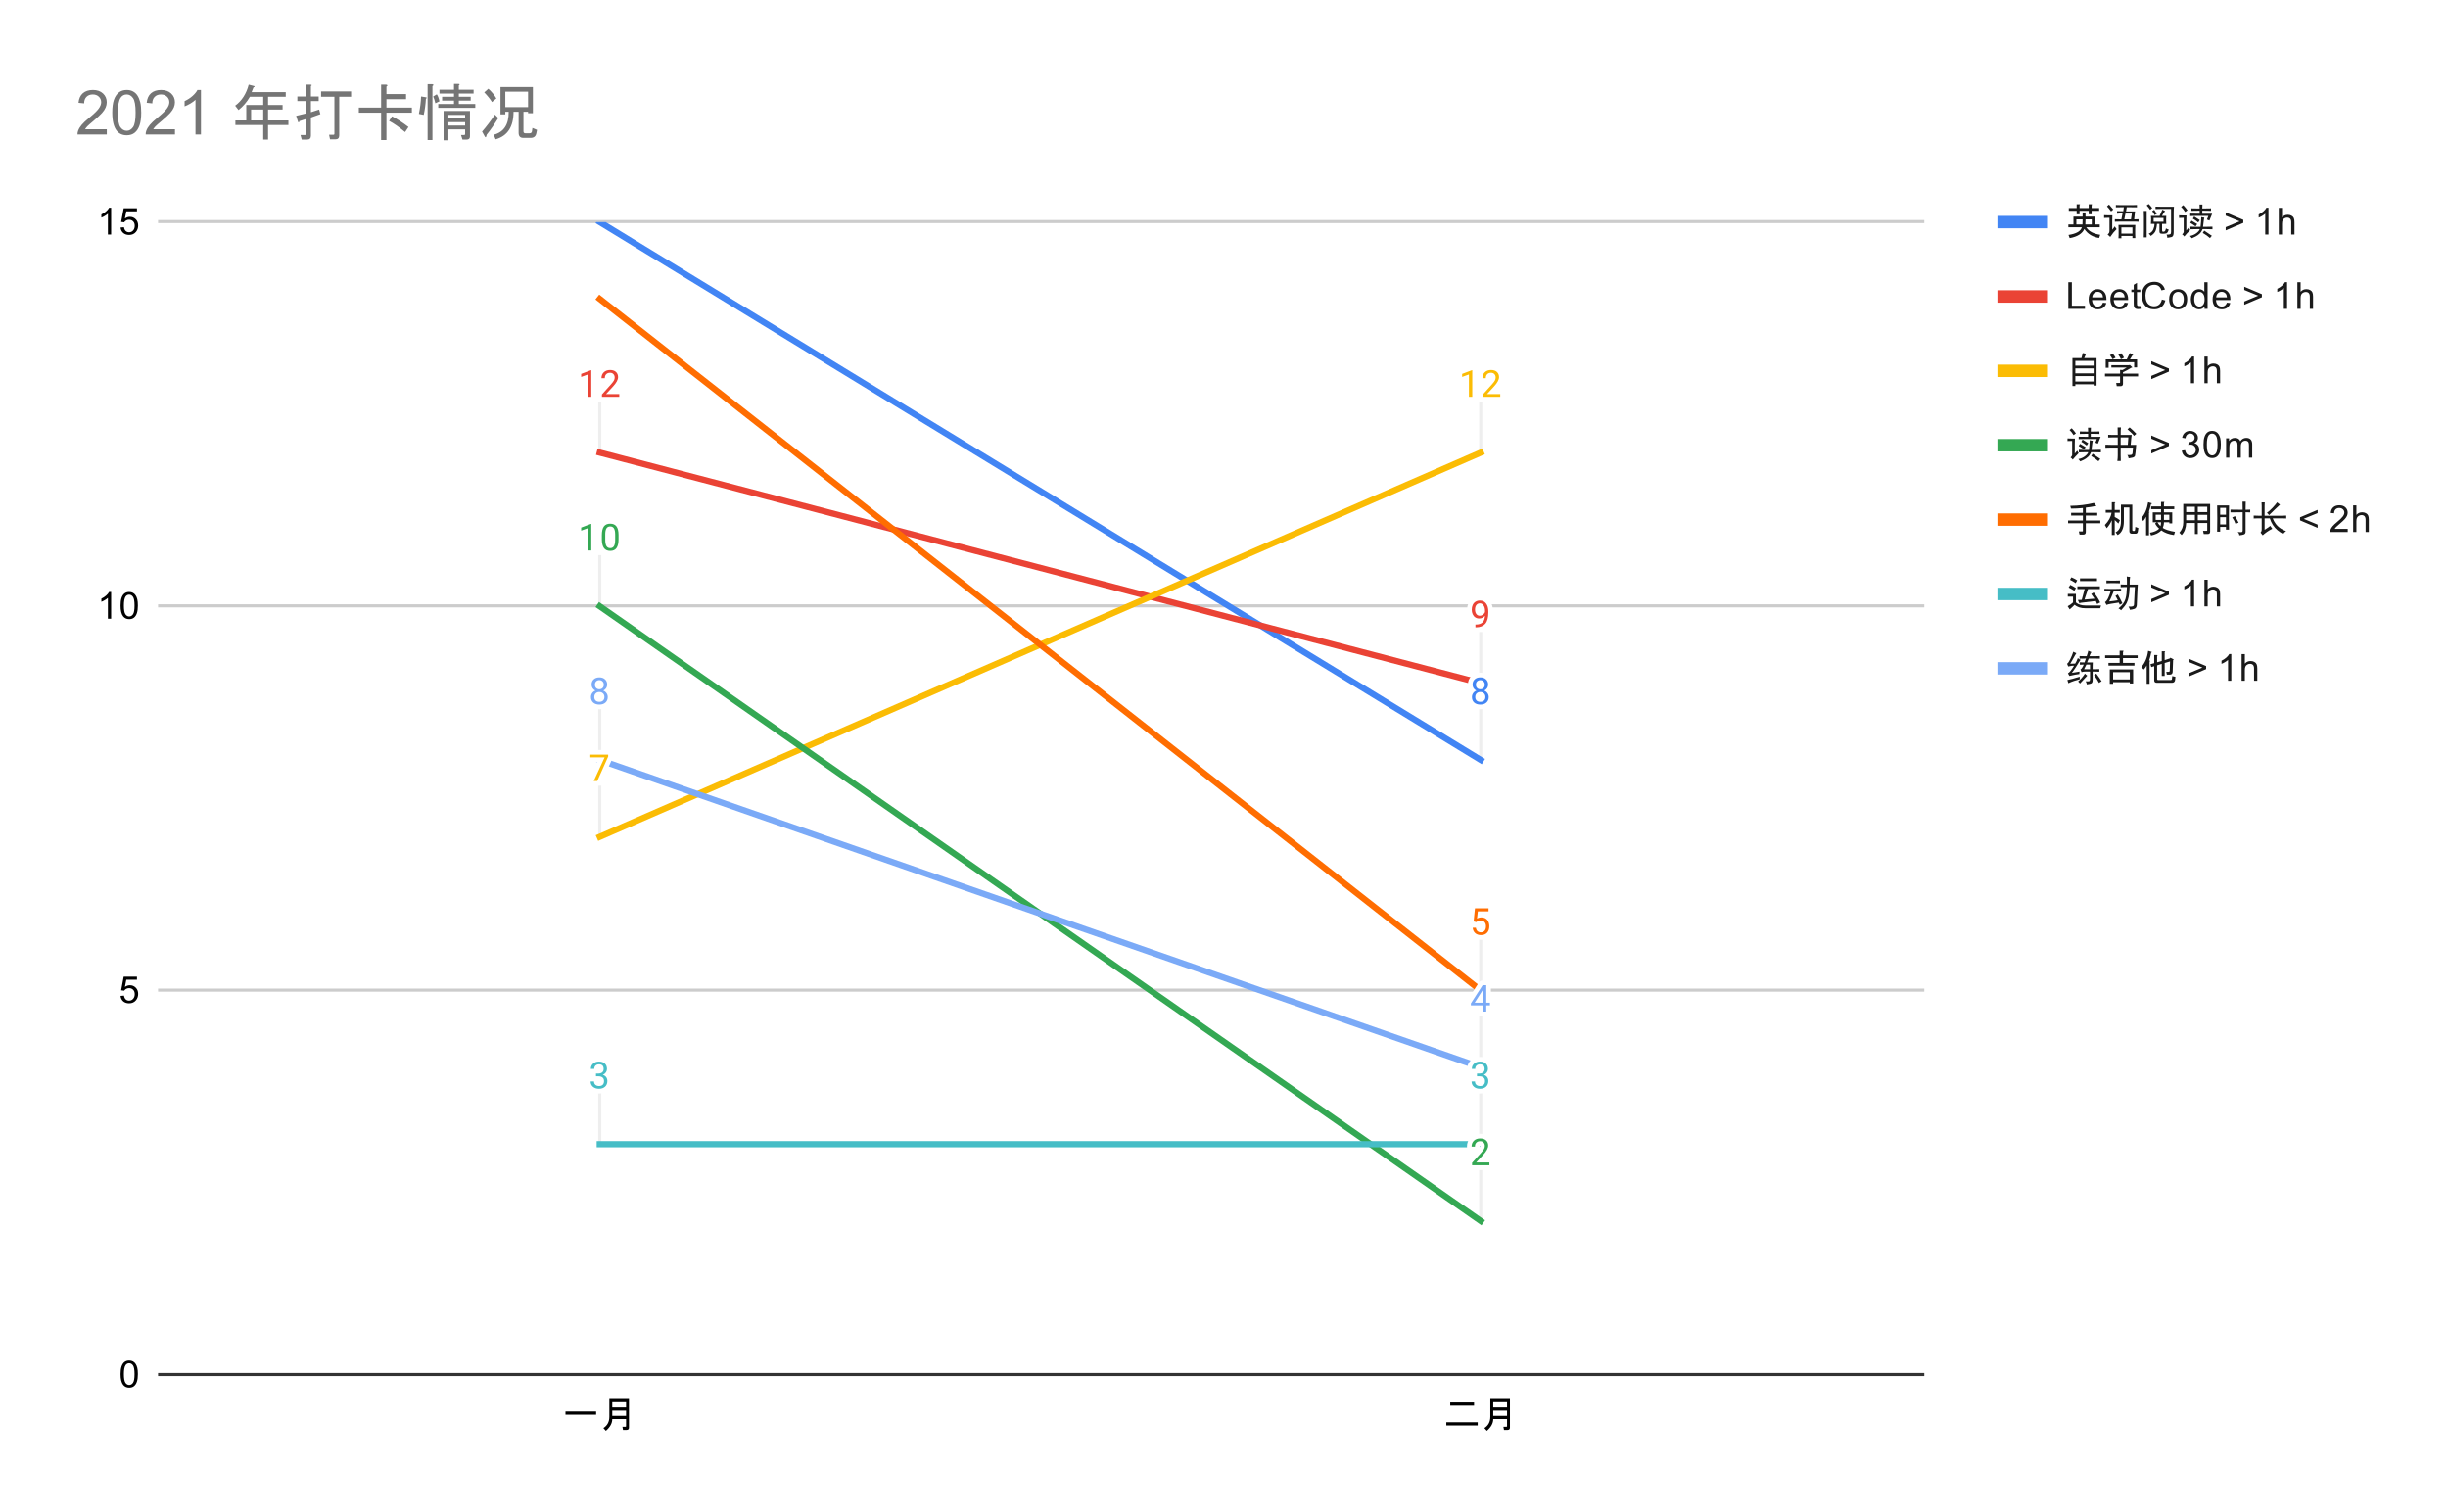<svg version="1.1" viewBox="0.0 0.0 790.0 488.0" fill="none" stroke="none" stroke-linecap="square" stroke-miterlimit="10" width="790" height="488" xmlns:xlink="http://www.w3.org/1999/xlink" xmlns="http://www.w3.org/2000/svg"><path fill="#ffffff" d="M0 0L790.0 0L790.0 488.0L0 488.0L0 0Z" fill-rule="nonzero"/><path stroke="#333333" stroke-width="1.0" stroke-linecap="butt" d="M51.5 443.5L620.5 443.5" fill-rule="nonzero"/><path stroke="#cccccc" stroke-width="1.0" stroke-linecap="butt" d="M51.5 319.5L620.5 319.5" fill-rule="nonzero"/><path stroke="#cccccc" stroke-width="1.0" stroke-linecap="butt" d="M51.5 195.5L620.5 195.5" fill-rule="nonzero"/><path stroke="#cccccc" stroke-width="1.0" stroke-linecap="butt" d="M51.5 71.5L620.5 71.5" fill-rule="nonzero"/><path stroke="#eeeeee" stroke-width="1.0" stroke-linecap="butt" d="M477.853 229.236L477.853 245.236" fill-rule="nonzero"/><path stroke="#eeeeee" stroke-width="1.0" stroke-linecap="butt" d="M193.551 130.053L193.551 146.053" fill-rule="nonzero"/><path stroke="#eeeeee" stroke-width="1.0" stroke-linecap="butt" d="M477.853 204.44L477.853 220.44" fill-rule="nonzero"/><path stroke="#eeeeee" stroke-width="1.0" stroke-linecap="butt" d="M193.551 254.031L193.551 270.031" fill-rule="nonzero"/><path stroke="#eeeeee" stroke-width="1.0" stroke-linecap="butt" d="M477.853 130.053L477.853 146.053" fill-rule="nonzero"/><path stroke="#eeeeee" stroke-width="1.0" stroke-linecap="butt" d="M193.551 179.644L193.551 195.644" fill-rule="nonzero"/><path stroke="#eeeeee" stroke-width="1.0" stroke-linecap="butt" d="M477.853 378.009L477.853 394.009" fill-rule="nonzero"/><path stroke="#eeeeee" stroke-width="1.0" stroke-linecap="butt" d="M477.853 303.622L477.853 319.622" fill-rule="nonzero"/><path stroke="#eeeeee" stroke-width="1.0" stroke-linecap="butt" d="M193.551 353.213L193.551 369.213" fill-rule="nonzero"/><path stroke="#eeeeee" stroke-width="1.0" stroke-linecap="butt" d="M477.853 353.213L477.853 369.213" fill-rule="nonzero"/><path stroke="#eeeeee" stroke-width="1.0" stroke-linecap="butt" d="M193.551 229.236L193.551 245.236" fill-rule="nonzero"/><path stroke="#eeeeee" stroke-width="1.0" stroke-linecap="butt" d="M477.853 328.418L477.853 344.418" fill-rule="nonzero"/><clipPath id="id_0"><path d="M51.4 71.667L620.004 71.667L620.004 443.6L51.4 443.6L51.4 71.667Z" clip-rule="nonzero"/></clipPath><path stroke="#4285f4" stroke-width="2.0" stroke-linecap="butt" clip-path="url(#id_0)" d="M193.551 71.667L477.853 245.236" fill-rule="nonzero"/><path stroke="#ea4335" stroke-width="2.0" stroke-linecap="butt" clip-path="url(#id_0)" d="M193.551 146.053L477.853 220.44" fill-rule="nonzero"/><path stroke="#fbbc04" stroke-width="2.0" stroke-linecap="butt" clip-path="url(#id_0)" d="M193.551 270.031L477.853 146.053" fill-rule="nonzero"/><path stroke="#34a853" stroke-width="2.0" stroke-linecap="butt" clip-path="url(#id_0)" d="M193.551 195.644L477.853 394.009" fill-rule="nonzero"/><path stroke="#ff6d01" stroke-width="2.0" stroke-linecap="butt" clip-path="url(#id_0)" d="M193.551 96.462L477.853 319.622" fill-rule="nonzero"/><path stroke="#46bdc6" stroke-width="2.0" stroke-linecap="butt" clip-path="url(#id_0)" d="M193.551 369.213L477.853 369.213" fill-rule="nonzero"/><path stroke="#7baaf7" stroke-width="2.0" stroke-linecap="butt" clip-path="url(#id_0)" d="M193.551 245.236L477.853 344.418" fill-rule="nonzero"/><path fill="#000000" fill-opacity="0.0" clip-path="url(#id_0)" d="M196.551 71.667C196.551 73.324 195.208 74.667 193.551 74.667C191.894 74.667 190.551 73.324 190.551 71.667C190.551 70.01 191.894 68.667 193.551 68.667C195.208 68.667 196.551 70.01 196.551 71.667Z" fill-rule="nonzero"/><path fill="#000000" fill-opacity="0.0" clip-path="url(#id_0)" d="M480.853 245.236C480.853 246.892 479.51 248.236 477.853 248.236C476.196 248.236 474.853 246.892 474.853 245.236C474.853 243.579 476.196 242.236 477.853 242.236C479.51 242.236 480.853 243.579 480.853 245.236Z" fill-rule="nonzero"/><path fill="#000000" fill-opacity="0.0" clip-path="url(#id_0)" d="M196.551 146.053C196.551 147.71 195.208 149.053 193.551 149.053C191.894 149.053 190.551 147.71 190.551 146.053C190.551 144.396 191.894 143.053 193.551 143.053C195.208 143.053 196.551 144.396 196.551 146.053Z" fill-rule="nonzero"/><path fill="#000000" fill-opacity="0.0" clip-path="url(#id_0)" d="M480.853 220.44C480.853 222.097 479.51 223.44 477.853 223.44C476.196 223.44 474.853 222.097 474.853 220.44C474.853 218.783 476.196 217.44 477.853 217.44C479.51 217.44 480.853 218.783 480.853 220.44Z" fill-rule="nonzero"/><path fill="#000000" fill-opacity="0.0" clip-path="url(#id_0)" d="M196.551 270.031C196.551 271.688 195.208 273.031 193.551 273.031C191.894 273.031 190.551 271.688 190.551 270.031C190.551 268.374 191.894 267.031 193.551 267.031C195.208 267.031 196.551 268.374 196.551 270.031Z" fill-rule="nonzero"/><path fill="#000000" fill-opacity="0.0" clip-path="url(#id_0)" d="M480.853 146.053C480.853 147.71 479.51 149.053 477.853 149.053C476.196 149.053 474.853 147.71 474.853 146.053C474.853 144.396 476.196 143.053 477.853 143.053C479.51 143.053 480.853 144.396 480.853 146.053Z" fill-rule="nonzero"/><path fill="#000000" fill-opacity="0.0" clip-path="url(#id_0)" d="M196.551 195.644C196.551 197.301 195.208 198.644 193.551 198.644C191.894 198.644 190.551 197.301 190.551 195.644C190.551 193.988 191.894 192.644 193.551 192.644C195.208 192.644 196.551 193.988 196.551 195.644Z" fill-rule="nonzero"/><path fill="#000000" fill-opacity="0.0" clip-path="url(#id_0)" d="M480.853 394.009C480.853 395.666 479.51 397.009 477.853 397.009C476.196 397.009 474.853 395.666 474.853 394.009C474.853 392.352 476.196 391.009 477.853 391.009C479.51 391.009 480.853 392.352 480.853 394.009Z" fill-rule="nonzero"/><path fill="#000000" fill-opacity="0.0" clip-path="url(#id_0)" d="M196.551 96.462C196.551 98.119 195.208 99.462 193.551 99.462C191.894 99.462 190.551 98.119 190.551 96.462C190.551 94.805 191.894 93.462 193.551 93.462C195.208 93.462 196.551 94.805 196.551 96.462Z" fill-rule="nonzero"/><path fill="#000000" fill-opacity="0.0" clip-path="url(#id_0)" d="M480.853 319.622C480.853 321.279 479.51 322.622 477.853 322.622C476.196 322.622 474.853 321.279 474.853 319.622C474.853 317.965 476.196 316.622 477.853 316.622C479.51 316.622 480.853 317.965 480.853 319.622Z" fill-rule="nonzero"/><path fill="#000000" fill-opacity="0.0" clip-path="url(#id_0)" d="M196.551 369.213C196.551 370.87 195.208 372.213 193.551 372.213C191.894 372.213 190.551 370.87 190.551 369.213C190.551 367.557 191.894 366.213 193.551 366.213C195.208 366.213 196.551 367.557 196.551 369.213Z" fill-rule="nonzero"/><path fill="#000000" fill-opacity="0.0" clip-path="url(#id_0)" d="M480.853 369.213C480.853 370.87 479.51 372.213 477.853 372.213C476.196 372.213 474.853 370.87 474.853 369.213C474.853 367.557 476.196 366.213 477.853 366.213C479.51 366.213 480.853 367.557 480.853 369.213Z" fill-rule="nonzero"/><path fill="#000000" fill-opacity="0.0" clip-path="url(#id_0)" d="M196.551 245.236C196.551 246.892 195.208 248.236 193.551 248.236C191.894 248.236 190.551 246.892 190.551 245.236C190.551 243.579 191.894 242.236 193.551 242.236C195.208 242.236 196.551 243.579 196.551 245.236Z" fill-rule="nonzero"/><path fill="#000000" fill-opacity="0.0" clip-path="url(#id_0)" d="M480.853 344.418C480.853 346.075 479.51 347.418 477.853 347.418C476.196 347.418 474.853 346.075 474.853 344.418C474.853 342.761 476.196 341.418 477.853 341.418C479.51 341.418 480.853 342.761 480.853 344.418Z" fill-rule="nonzero"/><path stroke="#ffffff" stroke-width="3.0" stroke-linejoin="round" stroke-linecap="round" d="M480.244 220.923Q480.244 221.564 479.9 222.064Q479.556 222.564 478.994 222.845Q479.65 223.126 480.041 223.689Q480.431 224.236 480.431 224.939Q480.431 226.032 479.681 226.704Q478.947 227.361 477.728 227.361Q476.494 227.361 475.744 226.704Q475.01 226.032 475.01 224.939Q475.01 224.236 475.385 223.689Q475.76 223.126 476.431 222.845Q475.869 222.564 475.541 222.064Q475.213 221.564 475.213 220.923Q475.213 219.845 475.9 219.22Q476.588 218.579 477.728 218.579Q478.853 218.579 479.541 219.22Q480.244 219.845 480.244 220.923ZM479.353 224.907Q479.353 224.189 478.9 223.751Q478.447 223.298 477.713 223.298Q476.978 223.298 476.525 223.751Q476.088 224.189 476.088 224.923Q476.088 225.642 476.525 226.064Q476.963 226.47 477.728 226.47Q478.478 226.47 478.916 226.048Q479.353 225.626 479.353 224.907ZM477.728 219.47Q477.088 219.47 476.681 219.876Q476.291 220.267 476.291 220.954Q476.291 221.595 476.681 222.001Q477.072 222.407 477.713 222.407Q478.369 222.407 478.76 222.001Q479.15 221.595 479.15 220.954Q479.15 220.298 478.744 219.892Q478.338 219.47 477.728 219.47Z" fill-rule="nonzero"/><path fill="#4285f4" d="M480.244 220.923Q480.244 221.564 479.9 222.064Q479.556 222.564 478.994 222.845Q479.65 223.126 480.041 223.689Q480.431 224.236 480.431 224.939Q480.431 226.032 479.681 226.704Q478.947 227.361 477.728 227.361Q476.494 227.361 475.744 226.704Q475.01 226.032 475.01 224.939Q475.01 224.236 475.385 223.689Q475.76 223.126 476.431 222.845Q475.869 222.564 475.541 222.064Q475.213 221.564 475.213 220.923Q475.213 219.845 475.9 219.22Q476.588 218.579 477.728 218.579Q478.853 218.579 479.541 219.22Q480.244 219.845 480.244 220.923ZM479.353 224.907Q479.353 224.189 478.9 223.751Q478.447 223.298 477.713 223.298Q476.978 223.298 476.525 223.751Q476.088 224.189 476.088 224.923Q476.088 225.642 476.525 226.064Q476.963 226.47 477.728 226.47Q478.478 226.47 478.916 226.048Q479.353 225.626 479.353 224.907ZM477.728 219.47Q477.088 219.47 476.681 219.876Q476.291 220.267 476.291 220.954Q476.291 221.595 476.681 222.001Q477.072 222.407 477.713 222.407Q478.369 222.407 478.76 222.001Q479.15 221.595 479.15 220.954Q479.15 220.298 478.744 219.892Q478.338 219.47 477.728 219.47Z" fill-rule="nonzero"/><path stroke="#ffffff" stroke-width="3.0" stroke-linejoin="round" stroke-linecap="round" d="M190.817 128.053L189.739 128.053L189.739 120.835L187.551 121.631L187.551 120.647L190.66 119.475L190.817 119.475L190.817 128.053ZM199.848 128.053L194.254 128.053L194.254 127.272L197.207 123.991Q197.864 123.241 198.114 122.788Q198.364 122.319 198.364 121.819Q198.364 121.147 197.957 120.725Q197.567 120.288 196.879 120.288Q196.082 120.288 195.629 120.756Q195.176 121.21 195.176 122.038L194.098 122.038Q194.098 120.85 194.848 120.131Q195.614 119.397 196.879 119.397Q198.082 119.397 198.77 120.022Q199.457 120.647 199.457 121.694Q199.457 122.944 197.848 124.694L195.567 127.163L199.848 127.163L199.848 128.053Z" fill-rule="nonzero"/><path fill="#ea4335" d="M190.817 128.053L189.739 128.053L189.739 120.835L187.551 121.631L187.551 120.647L190.66 119.475L190.817 119.475L190.817 128.053ZM199.848 128.053L194.254 128.053L194.254 127.272L197.207 123.991Q197.864 123.241 198.114 122.788Q198.364 122.319 198.364 121.819Q198.364 121.147 197.957 120.725Q197.567 120.288 196.879 120.288Q196.082 120.288 195.629 120.756Q195.176 121.21 195.176 122.038L194.098 122.038Q194.098 120.85 194.848 120.131Q195.614 119.397 196.879 119.397Q198.082 119.397 198.77 120.022Q199.457 120.647 199.457 121.694Q199.457 122.944 197.848 124.694L195.567 127.163L199.848 127.163L199.848 128.053Z" fill-rule="nonzero"/><path stroke="#ffffff" stroke-width="3.0" stroke-linejoin="round" stroke-linecap="round" d="M479.213 198.69Q478.885 199.096 478.4 199.346Q477.931 199.581 477.369 199.581Q476.635 199.581 476.088 199.221Q475.541 198.862 475.244 198.206Q474.947 197.534 474.947 196.737Q474.947 195.893 475.26 195.206Q475.588 194.518 476.181 194.159Q476.791 193.784 477.588 193.784Q478.853 193.784 479.572 194.737Q480.306 195.69 480.306 197.315L480.306 197.627Q480.306 200.127 479.322 201.268Q478.338 202.409 476.353 202.44L476.135 202.44L476.135 201.534L476.369 201.534Q477.713 201.502 478.431 200.831Q479.15 200.159 479.213 198.69ZM477.541 198.69Q478.088 198.69 478.541 198.362Q479.01 198.018 479.228 197.534L479.228 197.096Q479.228 196.034 478.76 195.362Q478.291 194.69 477.588 194.69Q476.869 194.69 476.431 195.237Q476.01 195.784 476.01 196.69Q476.01 197.565 476.416 198.127Q476.838 198.69 477.541 198.69Z" fill-rule="nonzero"/><path fill="#ea4335" d="M479.213 198.69Q478.885 199.096 478.4 199.346Q477.931 199.581 477.369 199.581Q476.635 199.581 476.088 199.221Q475.541 198.862 475.244 198.206Q474.947 197.534 474.947 196.737Q474.947 195.893 475.26 195.206Q475.588 194.518 476.181 194.159Q476.791 193.784 477.588 193.784Q478.853 193.784 479.572 194.737Q480.306 195.69 480.306 197.315L480.306 197.627Q480.306 200.127 479.322 201.268Q478.338 202.409 476.353 202.44L476.135 202.44L476.135 201.534L476.369 201.534Q477.713 201.502 478.431 200.831Q479.15 200.159 479.213 198.69ZM477.541 198.69Q478.088 198.69 478.541 198.362Q479.01 198.018 479.228 197.534L479.228 197.096Q479.228 196.034 478.76 195.362Q478.291 194.69 477.588 194.69Q476.869 194.69 476.431 195.237Q476.01 195.784 476.01 196.69Q476.01 197.565 476.416 198.127Q476.838 198.69 477.541 198.69Z" fill-rule="nonzero"/><path stroke="#ffffff" stroke-width="3.0" stroke-linejoin="round" stroke-linecap="round" d="M196.27 244.109L192.739 252.031L191.598 252.031L195.114 244.39L190.504 244.39L190.504 243.5L196.27 243.5L196.27 244.109Z" fill-rule="nonzero"/><path fill="#fbbc04" d="M196.27 244.109L192.739 252.031L191.598 252.031L195.114 244.39L190.504 244.39L190.504 243.5L196.27 243.5L196.27 244.109Z" fill-rule="nonzero"/><path stroke="#ffffff" stroke-width="3.0" stroke-linejoin="round" stroke-linecap="round" d="M475.119 128.053L474.041 128.053L474.041 120.835L471.853 121.631L471.853 120.647L474.963 119.475L475.119 119.475L475.119 128.053ZM484.15 128.053L478.556 128.053L478.556 127.272L481.51 123.991Q482.166 123.241 482.416 122.788Q482.666 122.319 482.666 121.819Q482.666 121.147 482.26 120.725Q481.869 120.288 481.181 120.288Q480.385 120.288 479.931 120.756Q479.478 121.21 479.478 122.038L478.4 122.038Q478.4 120.85 479.15 120.131Q479.916 119.397 481.181 119.397Q482.385 119.397 483.072 120.022Q483.76 120.647 483.76 121.694Q483.76 122.944 482.15 124.694L479.869 127.163L484.15 127.163L484.15 128.053Z" fill-rule="nonzero"/><path fill="#fbbc04" d="M475.119 128.053L474.041 128.053L474.041 120.835L471.853 121.631L471.853 120.647L474.963 119.475L475.119 119.475L475.119 128.053ZM484.15 128.053L478.556 128.053L478.556 127.272L481.51 123.991Q482.166 123.241 482.416 122.788Q482.666 122.319 482.666 121.819Q482.666 121.147 482.26 120.725Q481.869 120.288 481.181 120.288Q480.385 120.288 479.931 120.756Q479.478 121.21 479.478 122.038L478.4 122.038Q478.4 120.85 479.15 120.131Q479.916 119.397 481.181 119.397Q482.385 119.397 483.072 120.022Q483.76 120.647 483.76 121.694Q483.76 122.944 482.15 124.694L479.869 127.163L484.15 127.163L484.15 128.053Z" fill-rule="nonzero"/><path stroke="#ffffff" stroke-width="3.0" stroke-linejoin="round" stroke-linecap="round" d="M190.817 177.644L189.739 177.644L189.739 170.426L187.551 171.223L187.551 170.238L190.66 169.066L190.817 169.066L190.817 177.644ZM199.614 174.004Q199.614 175.91 198.957 176.848Q198.317 177.769 196.926 177.769Q195.567 177.769 194.91 176.863Q194.254 175.957 194.223 174.144L194.223 172.707Q194.223 170.816 194.864 169.91Q195.52 168.988 196.91 168.988Q198.285 168.988 198.942 169.879Q199.598 170.754 199.614 172.598L199.614 174.004ZM198.52 172.519Q198.52 171.144 198.129 170.519Q197.754 169.879 196.91 169.879Q196.082 169.879 195.692 170.519Q195.317 171.144 195.317 172.441L195.317 174.176Q195.317 175.551 195.707 176.223Q196.114 176.879 196.926 176.879Q197.723 176.879 198.114 176.254Q198.504 175.629 198.52 174.301L198.52 172.519Z" fill-rule="nonzero"/><path fill="#34a853" d="M190.817 177.644L189.739 177.644L189.739 170.426L187.551 171.223L187.551 170.238L190.66 169.066L190.817 169.066L190.817 177.644ZM199.614 174.004Q199.614 175.91 198.957 176.848Q198.317 177.769 196.926 177.769Q195.567 177.769 194.91 176.863Q194.254 175.957 194.223 174.144L194.223 172.707Q194.223 170.816 194.864 169.91Q195.52 168.988 196.91 168.988Q198.285 168.988 198.942 169.879Q199.598 170.754 199.614 172.598L199.614 174.004ZM198.52 172.519Q198.52 171.144 198.129 170.519Q197.754 169.879 196.91 169.879Q196.082 169.879 195.692 170.519Q195.317 171.144 195.317 172.441L195.317 174.176Q195.317 175.551 195.707 176.223Q196.114 176.879 196.926 176.879Q197.723 176.879 198.114 176.254Q198.504 175.629 198.52 174.301L198.52 172.519Z" fill-rule="nonzero"/><path stroke="#ffffff" stroke-width="3.0" stroke-linejoin="round" stroke-linecap="round" d="M480.65 376.009L475.056 376.009L475.056 375.228L478.01 371.946Q478.666 371.196 478.916 370.743Q479.166 370.274 479.166 369.774Q479.166 369.103 478.76 368.681Q478.369 368.243 477.681 368.243Q476.885 368.243 476.431 368.712Q475.978 369.165 475.978 369.993L474.9 369.993Q474.9 368.806 475.65 368.087Q476.416 367.353 477.681 367.353Q478.885 367.353 479.572 367.978Q480.26 368.603 480.26 369.649Q480.26 370.899 478.65 372.649L476.369 375.118L480.65 375.118L480.65 376.009Z" fill-rule="nonzero"/><path fill="#34a853" d="M480.65 376.009L475.056 376.009L475.056 375.228L478.01 371.946Q478.666 371.196 478.916 370.743Q479.166 370.274 479.166 369.774Q479.166 369.103 478.76 368.681Q478.369 368.243 477.681 368.243Q476.885 368.243 476.431 368.712Q475.978 369.165 475.978 369.993L474.9 369.993Q474.9 368.806 475.65 368.087Q476.416 367.353 477.681 367.353Q478.885 367.353 479.572 367.978Q480.26 368.603 480.26 369.649Q480.26 370.899 478.65 372.649L476.369 375.118L480.65 375.118L480.65 376.009Z" fill-rule="nonzero"/><path stroke="#ffffff" stroke-width="3.0" stroke-linejoin="round" stroke-linecap="round" d="M475.556 297.341L475.994 293.091L480.369 293.091L480.369 294.091L476.916 294.091L476.65 296.419Q477.291 296.044 478.088 296.044Q479.244 296.044 479.931 296.825Q480.619 297.591 480.619 298.903Q480.619 300.216 479.9 300.982Q479.197 301.747 477.916 301.747Q476.791 301.747 476.072 301.122Q475.353 300.482 475.26 299.372L476.275 299.372Q476.385 300.107 476.806 300.482Q477.228 300.857 477.916 300.857Q478.666 300.857 479.103 300.341Q479.541 299.825 479.541 298.919Q479.541 298.06 479.072 297.544Q478.603 297.028 477.822 297.028Q477.119 297.028 476.713 297.325L476.431 297.56L475.556 297.341Z" fill-rule="nonzero"/><path fill="#ff6d01" d="M475.556 297.341L475.994 293.091L480.369 293.091L480.369 294.091L476.916 294.091L476.65 296.419Q477.291 296.044 478.088 296.044Q479.244 296.044 479.931 296.825Q480.619 297.591 480.619 298.903Q480.619 300.216 479.9 300.982Q479.197 301.747 477.916 301.747Q476.791 301.747 476.072 301.122Q475.353 300.482 475.26 299.372L476.275 299.372Q476.385 300.107 476.806 300.482Q477.228 300.857 477.916 300.857Q478.666 300.857 479.103 300.341Q479.541 299.825 479.541 298.919Q479.541 298.06 479.072 297.544Q478.603 297.028 477.822 297.028Q477.119 297.028 476.713 297.325L476.431 297.56L475.556 297.341Z" fill-rule="nonzero"/><path stroke="#ffffff" stroke-width="3.0" stroke-linejoin="round" stroke-linecap="round" d="M192.332 346.416L193.145 346.416Q193.926 346.401 194.364 346.01Q194.801 345.62 194.801 344.948Q194.801 343.448 193.301 343.448Q192.598 343.448 192.176 343.854Q191.77 344.26 191.77 344.916L190.676 344.916Q190.676 343.901 191.41 343.229Q192.16 342.557 193.301 342.557Q194.504 342.557 195.192 343.198Q195.879 343.838 195.879 344.979Q195.879 345.541 195.52 346.057Q195.16 346.573 194.535 346.838Q195.239 347.057 195.614 347.573Q196.004 348.088 196.004 348.838Q196.004 349.979 195.254 350.666Q194.504 351.338 193.301 351.338Q192.114 351.338 191.348 350.682Q190.598 350.026 190.598 348.963L191.692 348.963Q191.692 349.635 192.129 350.041Q192.567 350.448 193.317 350.448Q194.098 350.448 194.504 350.041Q194.926 349.62 194.926 348.854Q194.926 348.12 194.473 347.729Q194.02 347.323 193.145 347.307L192.332 347.307L192.332 346.416Z" fill-rule="nonzero"/><path fill="#46bdc6" d="M192.332 346.416L193.145 346.416Q193.926 346.401 194.364 346.01Q194.801 345.62 194.801 344.948Q194.801 343.448 193.301 343.448Q192.598 343.448 192.176 343.854Q191.77 344.26 191.77 344.916L190.676 344.916Q190.676 343.901 191.41 343.229Q192.16 342.557 193.301 342.557Q194.504 342.557 195.192 343.198Q195.879 343.838 195.879 344.979Q195.879 345.541 195.52 346.057Q195.16 346.573 194.535 346.838Q195.239 347.057 195.614 347.573Q196.004 348.088 196.004 348.838Q196.004 349.979 195.254 350.666Q194.504 351.338 193.301 351.338Q192.114 351.338 191.348 350.682Q190.598 350.026 190.598 348.963L191.692 348.963Q191.692 349.635 192.129 350.041Q192.567 350.448 193.317 350.448Q194.098 350.448 194.504 350.041Q194.926 349.62 194.926 348.854Q194.926 348.12 194.473 347.729Q194.02 347.323 193.145 347.307L192.332 347.307L192.332 346.416Z" fill-rule="nonzero"/><path stroke="#ffffff" stroke-width="3.0" stroke-linejoin="round" stroke-linecap="round" d="M476.635 346.416L477.447 346.416Q478.228 346.401 478.666 346.01Q479.103 345.62 479.103 344.948Q479.103 343.448 477.603 343.448Q476.9 343.448 476.478 343.854Q476.072 344.26 476.072 344.916L474.978 344.916Q474.978 343.901 475.713 343.229Q476.463 342.557 477.603 342.557Q478.806 342.557 479.494 343.198Q480.181 343.838 480.181 344.979Q480.181 345.541 479.822 346.057Q479.463 346.573 478.838 346.838Q479.541 347.057 479.916 347.573Q480.306 348.088 480.306 348.838Q480.306 349.979 479.556 350.666Q478.806 351.338 477.603 351.338Q476.416 351.338 475.65 350.682Q474.9 350.026 474.9 348.963L475.994 348.963Q475.994 349.635 476.431 350.041Q476.869 350.448 477.619 350.448Q478.4 350.448 478.806 350.041Q479.228 349.62 479.228 348.854Q479.228 348.12 478.775 347.729Q478.322 347.323 477.447 347.307L476.635 347.307L476.635 346.416Z" fill-rule="nonzero"/><path fill="#46bdc6" d="M476.635 346.416L477.447 346.416Q478.228 346.401 478.666 346.01Q479.103 345.62 479.103 344.948Q479.103 343.448 477.603 343.448Q476.9 343.448 476.478 343.854Q476.072 344.26 476.072 344.916L474.978 344.916Q474.978 343.901 475.713 343.229Q476.463 342.557 477.603 342.557Q478.806 342.557 479.494 343.198Q480.181 343.838 480.181 344.979Q480.181 345.541 479.822 346.057Q479.463 346.573 478.838 346.838Q479.541 347.057 479.916 347.573Q480.306 348.088 480.306 348.838Q480.306 349.979 479.556 350.666Q478.806 351.338 477.603 351.338Q476.416 351.338 475.65 350.682Q474.9 350.026 474.9 348.963L475.994 348.963Q475.994 349.635 476.431 350.041Q476.869 350.448 477.619 350.448Q478.4 350.448 478.806 350.041Q479.228 349.62 479.228 348.854Q479.228 348.12 478.775 347.729Q478.322 347.323 477.447 347.307L476.635 347.307L476.635 346.416Z" fill-rule="nonzero"/><path stroke="#ffffff" stroke-width="3.0" stroke-linejoin="round" stroke-linecap="round" d="M195.942 220.923Q195.942 221.564 195.598 222.064Q195.254 222.564 194.692 222.845Q195.348 223.126 195.739 223.689Q196.129 224.236 196.129 224.939Q196.129 226.032 195.379 226.704Q194.645 227.361 193.426 227.361Q192.192 227.361 191.442 226.704Q190.707 226.032 190.707 224.939Q190.707 224.236 191.082 223.689Q191.457 223.126 192.129 222.845Q191.567 222.564 191.239 222.064Q190.91 221.564 190.91 220.923Q190.91 219.845 191.598 219.22Q192.285 218.579 193.426 218.579Q194.551 218.579 195.239 219.22Q195.942 219.845 195.942 220.923ZM195.051 224.907Q195.051 224.189 194.598 223.751Q194.145 223.298 193.41 223.298Q192.676 223.298 192.223 223.751Q191.785 224.189 191.785 224.923Q191.785 225.642 192.223 226.064Q192.66 226.47 193.426 226.47Q194.176 226.47 194.614 226.048Q195.051 225.626 195.051 224.907ZM193.426 219.47Q192.785 219.47 192.379 219.876Q191.989 220.267 191.989 220.954Q191.989 221.595 192.379 222.001Q192.77 222.407 193.41 222.407Q194.067 222.407 194.457 222.001Q194.848 221.595 194.848 220.954Q194.848 220.298 194.442 219.892Q194.035 219.47 193.426 219.47Z" fill-rule="nonzero"/><path fill="#7baaf7" d="M195.942 220.923Q195.942 221.564 195.598 222.064Q195.254 222.564 194.692 222.845Q195.348 223.126 195.739 223.689Q196.129 224.236 196.129 224.939Q196.129 226.032 195.379 226.704Q194.645 227.361 193.426 227.361Q192.192 227.361 191.442 226.704Q190.707 226.032 190.707 224.939Q190.707 224.236 191.082 223.689Q191.457 223.126 192.129 222.845Q191.567 222.564 191.239 222.064Q190.91 221.564 190.91 220.923Q190.91 219.845 191.598 219.22Q192.285 218.579 193.426 218.579Q194.551 218.579 195.239 219.22Q195.942 219.845 195.942 220.923ZM195.051 224.907Q195.051 224.189 194.598 223.751Q194.145 223.298 193.41 223.298Q192.676 223.298 192.223 223.751Q191.785 224.189 191.785 224.923Q191.785 225.642 192.223 226.064Q192.66 226.47 193.426 226.47Q194.176 226.47 194.614 226.048Q195.051 225.626 195.051 224.907ZM193.426 219.47Q192.785 219.47 192.379 219.876Q191.989 220.267 191.989 220.954Q191.989 221.595 192.379 222.001Q192.77 222.407 193.41 222.407Q194.067 222.407 194.457 222.001Q194.848 221.595 194.848 220.954Q194.848 220.298 194.442 219.892Q194.035 219.47 193.426 219.47Z" fill-rule="nonzero"/><path stroke="#ffffff" stroke-width="3.0" stroke-linejoin="round" stroke-linecap="round" d="M479.635 323.558L480.822 323.558L480.822 324.433L479.635 324.433L479.635 326.418L478.556 326.418L478.556 324.433L474.666 324.433L474.666 323.793L478.478 317.887L479.635 317.887L479.635 323.558ZM475.9 323.558L478.556 323.558L478.556 319.371L478.416 319.605L475.9 323.558Z" fill-rule="nonzero"/><path fill="#7baaf7" d="M479.635 323.558L480.822 323.558L480.822 324.433L479.635 324.433L479.635 326.418L478.556 326.418L478.556 324.433L474.666 324.433L474.666 323.793L478.478 317.887L479.635 317.887L479.635 323.558ZM475.9 323.558L478.556 323.558L478.556 319.371L478.416 319.605L475.9 323.558Z" fill-rule="nonzero"/><path fill="#000000" d="M38.9 443.366Q38.9 441.834 39.212 440.913Q39.525 439.975 40.134 439.475Q40.759 438.975 41.697 438.975Q42.384 438.975 42.9 439.256Q43.431 439.538 43.775 440.069Q44.119 440.584 44.306 441.334Q44.494 442.084 44.494 443.366Q44.494 444.881 44.181 445.803Q43.884 446.725 43.259 447.241Q42.65 447.741 41.697 447.741Q40.462 447.741 39.744 446.85Q38.9 445.788 38.9 443.366ZM39.978 443.366Q39.978 445.475 40.478 446.178Q40.978 446.881 41.697 446.881Q42.431 446.881 42.916 446.178Q43.416 445.475 43.416 443.366Q43.416 441.241 42.916 440.553Q42.431 439.85 41.681 439.85Q40.962 439.85 40.525 440.459Q39.978 441.241 39.978 443.366Z" fill-rule="nonzero"/><path fill="#000000" d="M38.9 321.372L40.009 321.278Q40.134 322.091 40.572 322.497Q41.025 322.903 41.666 322.903Q42.416 322.903 42.947 322.325Q43.478 321.747 43.478 320.81Q43.478 319.903 42.962 319.388Q42.462 318.857 41.634 318.857Q41.134 318.857 40.712 319.091Q40.306 319.325 40.072 319.685L39.087 319.56L39.916 315.153L44.197 315.153L44.197 316.153L40.759 316.153L40.306 318.466Q41.072 317.919 41.916 317.919Q43.041 317.919 43.806 318.7Q44.587 319.482 44.587 320.716Q44.587 321.872 43.916 322.732Q43.087 323.763 41.666 323.763Q40.494 323.763 39.744 323.107Q39.009 322.45 38.9 321.372Z" fill-rule="nonzero"/><path fill="#000000" d="M35.869 199.644L34.822 199.644L34.822 192.926Q34.431 193.285 33.806 193.66Q33.197 194.019 32.712 194.191L32.712 193.176Q33.587 192.754 34.244 192.176Q34.916 191.582 35.197 191.019L35.869 191.019L35.869 199.644ZM38.9 195.41Q38.9 193.879 39.212 192.957Q39.525 192.019 40.134 191.519Q40.759 191.019 41.697 191.019Q42.384 191.019 42.9 191.301Q43.431 191.582 43.775 192.113Q44.119 192.629 44.306 193.379Q44.494 194.129 44.494 195.41Q44.494 196.926 44.181 197.848Q43.884 198.769 43.259 199.285Q42.65 199.785 41.697 199.785Q40.462 199.785 39.744 198.894Q38.9 197.832 38.9 195.41ZM39.978 195.41Q39.978 197.519 40.478 198.223Q40.978 198.926 41.697 198.926Q42.431 198.926 42.916 198.223Q43.416 197.519 43.416 195.41Q43.416 193.285 42.916 192.598Q42.431 191.894 41.681 191.894Q40.962 191.894 40.525 192.504Q39.978 193.285 39.978 195.41Z" fill-rule="nonzero"/><path fill="#000000" d="M35.869 75.667L34.822 75.667L34.822 68.948Q34.431 69.307 33.806 69.682Q33.197 70.042 32.712 70.214L32.712 69.198Q33.587 68.776 34.244 68.198Q34.916 67.604 35.197 67.042L35.869 67.042L35.869 75.667ZM38.9 73.417L40.009 73.323Q40.134 74.135 40.572 74.542Q41.025 74.948 41.666 74.948Q42.416 74.948 42.947 74.37Q43.478 73.792 43.478 72.854Q43.478 71.948 42.962 71.432Q42.462 70.901 41.634 70.901Q41.134 70.901 40.712 71.135Q40.306 71.37 40.072 71.729L39.087 71.604L39.916 67.198L44.197 67.198L44.197 68.198L40.759 68.198L40.306 70.51Q41.072 69.964 41.916 69.964Q43.041 69.964 43.806 70.745Q44.587 71.526 44.587 72.76Q44.587 73.917 43.916 74.776Q43.087 75.807 41.666 75.807Q40.494 75.807 39.744 75.151Q39.009 74.495 38.9 73.417Z" fill-rule="nonzero"/><path fill="#000000" d="M192.379 455.444L192.379 456.475L182.489 456.475L182.489 455.444L192.379 455.444ZM202.035 457.881L197.582 457.881Q197.582 459.897 195.52 461.678L194.723 460.788Q196.645 459.569 196.645 457.131L196.645 451.413L202.973 451.413L202.973 460.647Q202.973 461.397 202.176 461.397L201.051 461.397L200.864 460.366L201.848 460.366Q202.035 460.366 202.035 460.178L202.035 457.881ZM197.582 456.85L202.035 456.85L202.035 455.163L197.582 455.163L197.582 456.85ZM197.582 454.131L202.035 454.131L202.035 452.444L197.582 452.444L197.582 454.131Z" fill-rule="nonzero"/><path fill="#000000" d="M475.697 452.538L475.697 453.569L468.01 453.569L468.01 452.538L475.697 452.538ZM476.869 458.913L476.869 459.944L466.744 459.944L466.744 458.913L476.869 458.913ZM486.338 457.881L481.885 457.881Q481.885 459.897 479.822 461.678L479.025 460.788Q480.947 459.569 480.947 457.131L480.947 451.413L487.275 451.413L487.275 460.647Q487.275 461.397 486.478 461.397L485.353 461.397L485.166 460.366L486.15 460.366Q486.338 460.366 486.338 460.178L486.338 457.881ZM481.885 456.85L486.338 456.85L486.338 455.163L481.885 455.163L481.885 456.85ZM481.885 454.131L486.338 454.131L486.338 452.444L481.885 452.444L481.885 454.131Z" fill-rule="nonzero"/><path stroke="#4285f4" stroke-width="4.0" stroke-linecap="butt" d="M646.6 71.667L658.6 71.667" fill-rule="nonzero"/><path fill="#1a1a1a" d="M672.647 73.885Q671.616 76.182 667.913 76.839L667.538 75.807Q671.288 75.245 671.85 73.323L667.491 73.323L667.491 72.432L669.131 72.432L669.131 69.901L672.084 69.901L672.084 68.542L672.975 68.542Q673.35 68.589 673.022 68.823L673.022 69.901L675.975 69.901L675.975 72.432L677.616 72.432L677.616 73.323L673.256 73.323Q674.475 75.292 677.756 75.76L677.428 76.792Q674.334 76.37 672.647 73.885ZM674.991 67.135L677.428 67.135L677.428 68.026L674.991 68.026L674.991 69.151L674.053 69.151L674.053 68.026L671.1 68.026L671.1 69.151L670.163 69.151L670.163 68.026L667.631 68.026L667.631 67.135L670.163 67.135L670.163 65.917L671.053 65.917Q671.428 65.964 671.1 66.198L671.1 67.135L674.053 67.135L674.053 65.917L674.897 65.917Q675.319 65.964 674.991 66.198L674.991 67.135ZM673.022 70.792L672.975 72.432L675.038 72.432L675.038 70.792L673.022 70.792ZM672.038 72.432L672.084 70.792L670.069 70.792L670.069 72.432L672.038 72.432Z" fill-rule="nonzero"/><path fill="#1a1a1a" d="M688.163 66.198Q688.913 66.198 689.616 66.151L689.616 66.901Q688.913 66.854 686.334 66.854L686.1 68.214L689.006 68.214L688.725 70.792Q689.428 70.792 690.131 70.745L690.131 71.542Q689.522 71.495 689.1 71.495L684.225 71.495Q683.381 71.495 682.491 71.542L682.491 70.745Q683.147 70.792 684.6 70.792L684.975 68.87Q684.038 68.87 683.194 68.964L683.194 68.12Q684.178 68.167 685.209 68.167L685.397 66.854Q683.709 66.854 682.819 66.901L682.819 66.151Q683.663 66.198 684.6 66.198L688.163 66.198ZM689.1 72.573Q689.053 73.135 689.053 73.932L689.053 75.526Q689.053 76.229 689.1 76.839L688.163 76.839L688.163 76.135L684.6 76.135L684.6 76.885L683.663 76.885Q683.709 76.276 683.709 75.62L683.709 74.167Q683.709 73.135 683.663 72.573L689.1 72.573ZM682.444 73.042Q682.678 73.417 683.053 73.932Q682.444 74.542 681.991 75.089Q681.553 75.62 680.991 76.464Q680.663 76.089 680.147 75.714Q680.428 75.432 680.584 75.198Q680.756 74.964 680.756 74.448L680.756 70.276L680.334 70.276Q679.725 70.276 679.022 70.323L679.022 69.432Q679.678 69.479 680.334 69.479L681.694 69.479Q681.647 70.417 681.647 71.401L681.647 74.12Q682.163 73.51 682.444 73.042ZM688.163 75.385L688.163 73.37L684.6 73.37L684.6 75.385L688.163 75.385ZM687.694 70.792L687.975 68.917L685.913 68.917L685.538 70.792L687.694 70.792ZM681.272 68.214Q680.475 67.089 679.959 66.62Q680.241 66.292 680.616 66.01Q681.038 66.479 681.975 67.604Q681.6 67.885 681.272 68.214ZM698.709 68.12Q698.334 68.542 697.678 69.667L699.084 69.667Q699.038 70.276 699.038 70.979Q699.038 71.635 699.084 72.245L697.725 72.245L697.725 73.979Q697.725 74.635 697.834 74.714Q697.959 74.776 698.256 74.76Q698.569 74.729 698.709 74.495Q698.85 74.26 698.991 73.698Q699.413 73.979 699.881 74.073Q699.553 75.151 699.131 75.292Q698.709 75.432 697.959 75.432Q697.209 75.432 697.038 75.229Q696.881 75.01 696.881 74.635L696.881 72.245L696.084 72.245Q695.944 73.979 695.491 74.76Q695.053 75.526 694.069 76.135Q693.788 75.62 693.413 75.432Q694.491 74.964 694.881 74.057Q695.288 73.135 695.288 72.245L694.116 72.245Q694.209 71.589 694.209 70.932Q694.209 70.229 694.116 69.667L696.928 69.667Q697.209 69.104 697.819 67.651Q698.053 67.792 698.709 68.12ZM701.569 66.714Q701.475 67.604 701.475 68.682L701.475 74.917Q701.475 76.323 700.819 76.479Q700.163 76.651 699.413 76.745Q699.413 76.135 699.178 75.714Q700.069 75.714 700.35 75.573Q700.631 75.432 700.631 74.87L700.631 67.417L697.35 67.417Q696.506 67.417 695.616 67.464L695.616 66.667Q696.553 66.714 697.256 66.714L701.569 66.714ZM692.756 76.604L691.819 76.604Q691.866 75.432 691.866 74.354L691.866 70.042Q691.866 69.01 691.819 68.073L692.756 68.073L692.756 76.604ZM698.194 71.542L698.194 70.323L695.006 70.323L695.006 71.542L698.194 71.542ZM693.881 67.698Q693.319 66.854 692.756 66.292L693.413 65.823Q693.928 66.292 694.538 67.135Q694.397 67.276 693.881 67.698ZM695.334 69.432Q695.053 68.729 694.538 68.12Q695.006 67.792 695.194 67.698L696.038 69.01Q695.616 69.198 695.334 69.432ZM706.819 68.917Q707.803 68.964 709.866 68.964L709.866 67.979Q708.178 67.979 707.194 68.026L707.194 67.229Q707.803 67.276 709.866 67.276Q709.866 66.62 709.819 66.01L710.756 66.01Q710.709 66.76 710.709 67.276Q712.678 67.276 713.522 67.229L713.522 68.026Q712.772 67.979 710.709 67.979L710.709 68.964L713.897 68.964Q713.241 70.557 713.006 71.167Q712.678 71.026 712.209 70.839Q712.538 70.042 712.678 69.667L708.788 69.667Q707.803 69.667 706.819 69.714L706.819 68.917ZM710.803 73.932Q710.428 74.87 709.819 75.432Q709.209 75.995 708.522 76.339Q707.85 76.698 707.334 76.885Q707.053 76.51 706.725 76.135Q707.944 75.901 708.803 75.245Q709.678 74.589 709.913 73.932L708.741 73.932Q707.85 73.932 706.866 73.979L706.866 73.135Q707.709 73.182 708.741 73.182L710.147 73.182Q710.241 72.432 710.303 71.573Q710.381 70.698 710.381 70.042Q710.803 70.182 711.366 70.229Q711.225 70.745 711.147 71.542Q711.084 72.339 710.944 73.182L712.069 73.182Q712.913 73.182 713.991 73.135L713.991 73.979Q713.1 73.932 712.116 73.932L710.803 73.932ZM705.6 69.526Q705.553 70.323 705.553 71.26L705.553 74.354Q705.928 73.932 706.35 73.417Q706.491 73.792 706.819 74.214Q706.163 74.87 705.694 75.385Q705.225 75.901 704.897 76.323Q704.663 75.948 704.194 75.62Q704.616 75.292 704.709 74.87L704.709 70.276Q704.147 70.276 703.209 70.323L703.209 69.479Q704.053 69.526 704.756 69.526L705.6 69.526ZM711.319 74.401Q713.053 75.526 713.803 76.089Q713.475 76.417 713.194 76.839Q712.35 76.042 710.85 75.151Q711.178 74.729 711.319 74.401ZM704.569 66.198Q705.366 67.042 705.928 67.839Q705.553 68.073 705.178 68.401Q704.569 67.417 703.866 66.76Q704.288 66.479 704.569 66.198ZM708.084 69.854Q709.303 70.651 709.913 71.026Q709.678 71.354 709.397 71.776Q708.459 70.979 707.663 70.557Q707.897 70.182 708.084 69.854ZM707.241 71.214Q708.319 71.823 709.069 72.292Q708.834 72.62 708.553 73.042Q707.381 72.198 706.819 71.917Q707.053 71.589 707.241 71.214Z" fill-rule="nonzero"/><path fill="#1a1a1a" d="M723.944 71.917L718.256 74.339L718.256 73.292L722.756 71.417L718.256 69.573L718.256 68.526L723.944 70.932L723.944 71.917ZM732.069 75.667L731.022 75.667L731.022 68.948Q730.631 69.307 730.006 69.682Q729.397 70.042 728.913 70.214L728.913 69.198Q729.788 68.776 730.444 68.198Q731.116 67.604 731.397 67.042L732.069 67.042L732.069 75.667ZM735.397 75.667L735.397 67.073L736.444 67.073L736.444 70.151Q737.178 69.307 738.303 69.307Q739.006 69.307 739.506 69.589Q740.022 69.854 740.241 70.339Q740.459 70.807 740.459 71.729L740.459 75.667L739.413 75.667L739.413 71.729Q739.413 70.932 739.069 70.573Q738.725 70.214 738.1 70.214Q737.631 70.214 737.209 70.464Q736.803 70.698 736.616 71.12Q736.444 71.526 736.444 72.26L736.444 75.667L735.397 75.667Z" fill-rule="nonzero"/><path stroke="#ea4335" stroke-width="4.0" stroke-linecap="butt" d="M646.6 95.667L658.6 95.667" fill-rule="nonzero"/><path fill="#1a1a1a" d="M667.475 99.667L667.475 91.073L668.616 91.073L668.616 98.651L672.85 98.651L672.85 99.667L667.475 99.667ZM678.647 97.667L679.741 97.792Q679.491 98.745 678.788 99.276Q678.084 99.807 677.006 99.807Q675.647 99.807 674.834 98.964Q674.038 98.12 674.038 96.604Q674.038 95.042 674.85 94.182Q675.663 93.307 676.944 93.307Q678.194 93.307 678.975 94.151Q679.772 94.995 679.772 96.542Q679.772 96.635 679.772 96.823L675.131 96.823Q675.194 97.854 675.709 98.401Q676.225 98.932 677.006 98.932Q677.584 98.932 677.991 98.635Q678.413 98.323 678.647 97.667ZM675.194 95.964L678.663 95.964Q678.6 95.167 678.272 94.776Q677.756 94.167 676.959 94.167Q676.225 94.167 675.725 94.651Q675.241 95.135 675.194 95.964ZM685.647 97.667L686.741 97.792Q686.491 98.745 685.788 99.276Q685.084 99.807 684.006 99.807Q682.647 99.807 681.834 98.964Q681.038 98.12 681.038 96.604Q681.038 95.042 681.85 94.182Q682.663 93.307 683.944 93.307Q685.194 93.307 685.975 94.151Q686.772 94.995 686.772 96.542Q686.772 96.635 686.772 96.823L682.131 96.823Q682.194 97.854 682.709 98.401Q683.225 98.932 684.006 98.932Q684.584 98.932 684.991 98.635Q685.413 98.323 685.647 97.667ZM682.194 95.964L685.663 95.964Q685.6 95.167 685.272 94.776Q684.756 94.167 683.959 94.167Q683.225 94.167 682.725 94.651Q682.241 95.135 682.194 95.964ZM690.694 98.729L690.85 99.651Q690.397 99.745 690.053 99.745Q689.475 99.745 689.163 99.573Q688.85 99.385 688.709 99.089Q688.584 98.792 688.584 97.839L688.584 94.26L687.819 94.26L687.819 93.448L688.584 93.448L688.584 91.901L689.631 91.276L689.631 93.448L690.694 93.448L690.694 94.26L689.631 94.26L689.631 97.901Q689.631 98.354 689.678 98.479Q689.741 98.604 689.866 98.682Q689.991 98.76 690.225 98.76Q690.413 98.76 690.694 98.729ZM697.663 96.651L698.788 96.948Q698.428 98.339 697.506 99.073Q696.584 99.807 695.241 99.807Q693.85 99.807 692.975 99.245Q692.1 98.682 691.647 97.62Q691.194 96.542 691.194 95.307Q691.194 93.964 691.709 92.964Q692.225 91.964 693.163 91.448Q694.116 90.932 695.256 90.932Q696.538 90.932 697.413 91.589Q698.303 92.245 698.647 93.432L697.522 93.698Q697.225 92.76 696.647 92.339Q696.084 91.901 695.225 91.901Q694.241 91.901 693.569 92.385Q692.913 92.854 692.631 93.651Q692.366 94.448 692.366 95.307Q692.366 96.401 692.678 97.214Q693.006 98.026 693.678 98.432Q694.35 98.839 695.147 98.839Q696.1 98.839 696.756 98.292Q697.428 97.745 697.663 96.651ZM700.006 96.557Q700.006 94.823 700.959 93.995Q701.756 93.307 702.913 93.307Q704.194 93.307 705.006 94.151Q705.834 94.979 705.834 96.464Q705.834 97.667 705.475 98.354Q705.116 99.042 704.413 99.432Q703.725 99.807 702.913 99.807Q701.616 99.807 700.803 98.979Q700.006 98.135 700.006 96.557ZM701.084 96.557Q701.084 97.745 701.6 98.339Q702.131 98.932 702.913 98.932Q703.709 98.932 704.225 98.339Q704.741 97.745 704.741 96.526Q704.741 95.37 704.209 94.776Q703.694 94.182 702.913 94.182Q702.131 94.182 701.6 94.776Q701.084 95.354 701.084 96.557ZM711.428 99.667L711.428 98.885Q710.834 99.807 709.694 99.807Q708.944 99.807 708.319 99.401Q707.694 98.979 707.35 98.245Q707.006 97.51 707.006 96.557Q707.006 95.635 707.319 94.87Q707.631 94.104 708.256 93.714Q708.881 93.307 709.647 93.307Q710.209 93.307 710.647 93.542Q711.084 93.776 711.366 94.151L711.366 91.073L712.413 91.073L712.413 99.667L711.428 99.667ZM708.1 96.557Q708.1 97.76 708.6 98.354Q709.1 98.932 709.788 98.932Q710.475 98.932 710.959 98.37Q711.444 97.807 711.444 96.651Q711.444 95.37 710.944 94.776Q710.459 94.182 709.741 94.182Q709.038 94.182 708.569 94.76Q708.1 95.323 708.1 96.557ZM718.647 97.667L719.741 97.792Q719.491 98.745 718.788 99.276Q718.084 99.807 717.006 99.807Q715.647 99.807 714.834 98.964Q714.038 98.12 714.038 96.604Q714.038 95.042 714.85 94.182Q715.663 93.307 716.944 93.307Q718.194 93.307 718.975 94.151Q719.772 94.995 719.772 96.542Q719.772 96.635 719.772 96.823L715.131 96.823Q715.194 97.854 715.709 98.401Q716.225 98.932 717.006 98.932Q717.584 98.932 717.991 98.635Q718.413 98.323 718.647 97.667ZM715.194 95.964L718.663 95.964Q718.6 95.167 718.272 94.776Q717.756 94.167 716.959 94.167Q716.225 94.167 715.725 94.651Q715.241 95.135 715.194 95.964ZM729.944 95.917L724.256 98.339L724.256 97.292L728.756 95.417L724.256 93.573L724.256 92.526L729.944 94.932L729.944 95.917ZM738.069 99.667L737.022 99.667L737.022 92.948Q736.631 93.307 736.006 93.682Q735.397 94.042 734.913 94.214L734.913 93.198Q735.788 92.776 736.444 92.198Q737.116 91.604 737.397 91.042L738.069 91.042L738.069 99.667ZM741.397 99.667L741.397 91.073L742.444 91.073L742.444 94.151Q743.178 93.307 744.303 93.307Q745.006 93.307 745.506 93.589Q746.022 93.854 746.241 94.339Q746.459 94.807 746.459 95.729L746.459 99.667L745.413 99.667L745.413 95.729Q745.413 94.932 745.069 94.573Q744.725 94.214 744.1 94.214Q743.631 94.214 743.209 94.464Q742.803 94.698 742.616 95.12Q742.444 95.526 742.444 96.26L742.444 99.667L741.397 99.667Z" fill-rule="nonzero"/><path stroke="#fbbc04" stroke-width="4.0" stroke-linecap="butt" d="M646.6 119.667L658.6 119.667" fill-rule="nonzero"/><path fill="#1a1a1a" d="M675.647 117.995L675.647 116.448L669.741 116.448L669.741 117.995L675.647 117.995ZM675.647 118.885L669.741 118.885L669.741 120.479L675.647 120.479L675.647 118.885ZM675.647 123.104L675.647 121.37L669.741 121.37L669.741 123.104L675.647 123.104ZM671.709 115.557L672.131 113.917L673.256 114.151Q673.444 114.339 673.116 114.385L672.6 115.557L676.584 115.557L676.584 124.417L675.647 124.417L675.647 123.995L669.741 123.995L669.741 124.557L668.803 124.557L668.803 115.557L671.709 115.557ZM687.366 115.979L689.663 115.979L689.663 118.557L688.725 118.557L688.725 116.87L680.475 116.87L680.475 118.698L679.538 118.698L679.538 115.979L686.334 115.979L687.319 113.917L688.303 114.385Q688.491 114.62 688.163 114.667L687.366 115.979ZM684.506 113.964Q685.209 114.854 685.444 115.417L684.459 115.932Q684.084 115.089 683.616 114.479L684.506 113.964ZM684.178 119.354L684.975 119.401L686.334 118.604L681.366 118.604L681.366 117.854L687.131 117.854L687.272 117.714L688.069 118.464Q688.209 118.651 687.834 118.651Q686.428 119.542 685.116 120.104L685.116 120.573L689.991 120.573L689.991 121.464L685.116 121.464L685.116 123.854Q685.116 124.604 684.366 124.604L683.1 124.604L682.913 123.573L683.991 123.573Q684.178 123.573 684.178 123.385L684.178 121.464L679.303 121.464L679.303 120.573L684.178 120.573L684.178 119.354ZM681.741 115.932Q681.319 115.089 680.897 114.62L681.788 114.104Q682.303 114.667 682.725 115.417L681.741 115.932Z" fill-rule="nonzero"/><path fill="#1a1a1a" d="M699.944 119.917L694.256 122.339L694.256 121.292L698.756 119.417L694.256 117.573L694.256 116.526L699.944 118.932L699.944 119.917ZM708.069 123.667L707.022 123.667L707.022 116.948Q706.631 117.307 706.006 117.682Q705.397 118.042 704.913 118.214L704.913 117.198Q705.788 116.776 706.444 116.198Q707.116 115.604 707.397 115.042L708.069 115.042L708.069 123.667ZM711.397 123.667L711.397 115.073L712.444 115.073L712.444 118.151Q713.178 117.307 714.303 117.307Q715.006 117.307 715.506 117.589Q716.022 117.854 716.241 118.339Q716.459 118.807 716.459 119.729L716.459 123.667L715.413 123.667L715.413 119.729Q715.413 118.932 715.069 118.573Q714.725 118.214 714.1 118.214Q713.631 118.214 713.209 118.464Q712.803 118.698 712.616 119.12Q712.444 119.526 712.444 120.26L712.444 123.667L711.397 123.667Z" fill-rule="nonzero"/><path stroke="#34a853" stroke-width="4.0" stroke-linecap="butt" d="M646.6 143.667L658.6 143.667" fill-rule="nonzero"/><path fill="#1a1a1a" d="M670.819 140.917Q671.803 140.964 673.866 140.964L673.866 139.979Q672.178 139.979 671.194 140.026L671.194 139.229Q671.803 139.276 673.866 139.276Q673.866 138.62 673.819 138.01L674.756 138.01Q674.709 138.76 674.709 139.276Q676.678 139.276 677.522 139.229L677.522 140.026Q676.772 139.979 674.709 139.979L674.709 140.964L677.897 140.964Q677.241 142.557 677.006 143.167Q676.678 143.026 676.209 142.839Q676.538 142.042 676.678 141.667L672.788 141.667Q671.803 141.667 670.819 141.714L670.819 140.917ZM674.803 145.932Q674.428 146.87 673.819 147.432Q673.209 147.995 672.522 148.339Q671.85 148.698 671.334 148.885Q671.053 148.51 670.725 148.135Q671.944 147.901 672.803 147.245Q673.678 146.589 673.913 145.932L672.741 145.932Q671.85 145.932 670.866 145.979L670.866 145.135Q671.709 145.182 672.741 145.182L674.147 145.182Q674.241 144.432 674.303 143.573Q674.381 142.698 674.381 142.042Q674.803 142.182 675.366 142.229Q675.225 142.745 675.147 143.542Q675.084 144.339 674.944 145.182L676.069 145.182Q676.913 145.182 677.991 145.135L677.991 145.979Q677.1 145.932 676.116 145.932L674.803 145.932ZM669.6 141.526Q669.553 142.323 669.553 143.26L669.553 146.354Q669.928 145.932 670.35 145.417Q670.491 145.792 670.819 146.214Q670.163 146.87 669.694 147.385Q669.225 147.901 668.897 148.323Q668.663 147.948 668.194 147.62Q668.616 147.292 668.709 146.87L668.709 142.276Q668.147 142.276 667.209 142.323L667.209 141.479Q668.053 141.526 668.756 141.526L669.6 141.526ZM675.319 146.401Q677.053 147.526 677.803 148.089Q677.475 148.417 677.194 148.839Q676.35 148.042 674.85 147.151Q675.178 146.729 675.319 146.401ZM668.569 138.198Q669.366 139.042 669.928 139.839Q669.553 140.073 669.178 140.401Q668.569 139.417 667.866 138.76Q668.288 138.479 668.569 138.198ZM672.084 141.854Q673.303 142.651 673.913 143.026Q673.678 143.354 673.397 143.776Q672.459 142.979 671.663 142.557Q671.897 142.182 672.084 141.854ZM671.241 143.214Q672.319 143.823 673.069 144.292Q672.834 144.62 672.553 145.042Q671.381 144.198 670.819 143.917Q671.053 143.589 671.241 143.214ZM683.428 140.354Q683.428 138.76 683.381 137.917L684.459 137.917Q684.366 138.62 684.366 140.354L687.928 140.354Q687.834 140.776 687.6 143.542L689.381 143.542Q689.147 146.589 689.006 147.042Q688.866 147.479 688.272 147.651Q687.694 147.807 686.944 147.901Q686.803 147.151 686.522 146.823Q687.366 146.87 687.756 146.776Q688.163 146.682 688.209 146.167L688.35 144.432L684.366 144.432L684.366 146.917Q684.366 147.854 684.413 148.745L683.288 148.745Q683.428 147.901 683.428 146.964L683.428 144.432L681.225 144.432Q680.569 144.432 679.444 144.479L679.444 143.495Q680.428 143.542 681.319 143.542L683.428 143.542L683.428 141.151L681.6 141.151Q681.319 141.151 680.334 141.198L680.334 140.307Q681.272 140.354 681.928 140.354L683.428 140.354ZM686.663 143.542L686.85 141.151L684.366 141.151L684.366 143.542L686.663 143.542ZM687.272 137.917Q687.881 138.432 688.397 138.932Q688.913 139.417 689.428 139.979Q688.866 140.448 688.678 140.635Q688.256 139.979 686.569 138.526Q687.038 138.151 687.272 137.917Z" fill-rule="nonzero"/><path fill="#1a1a1a" d="M699.944 143.917L694.256 146.339L694.256 145.292L698.756 143.417L694.256 141.573L694.256 140.526L699.944 142.932L699.944 143.917ZM704.1 145.401L705.163 145.26Q705.334 146.151 705.772 146.557Q706.209 146.948 706.834 146.948Q707.584 146.948 708.1 146.432Q708.616 145.917 708.616 145.151Q708.616 144.432 708.131 143.964Q707.663 143.479 706.928 143.479Q706.631 143.479 706.178 143.604L706.303 142.667Q706.413 142.682 706.475 142.682Q707.147 142.682 707.678 142.339Q708.225 141.979 708.225 141.245Q708.225 140.667 707.834 140.292Q707.444 139.901 706.819 139.901Q706.209 139.901 705.788 140.292Q705.381 140.682 705.272 141.448L704.209 141.26Q704.397 140.214 705.084 139.635Q705.772 139.042 706.788 139.042Q707.491 139.042 708.084 139.354Q708.678 139.651 708.991 140.167Q709.303 140.682 709.303 141.276Q709.303 141.823 709.006 142.292Q708.709 142.745 708.131 143.01Q708.881 143.182 709.303 143.745Q709.725 144.292 709.725 145.135Q709.725 146.26 708.897 147.042Q708.084 147.823 706.834 147.823Q705.709 147.823 704.959 147.151Q704.209 146.464 704.1 145.401ZM711.1 143.432Q711.1 141.901 711.413 140.979Q711.725 140.042 712.334 139.542Q712.959 139.042 713.897 139.042Q714.584 139.042 715.1 139.323Q715.631 139.604 715.975 140.135Q716.319 140.651 716.506 141.401Q716.694 142.151 716.694 143.432Q716.694 144.948 716.381 145.87Q716.084 146.792 715.459 147.307Q714.85 147.807 713.897 147.807Q712.663 147.807 711.944 146.917Q711.1 145.854 711.1 143.432ZM712.178 143.432Q712.178 145.542 712.678 146.245Q713.178 146.948 713.897 146.948Q714.631 146.948 715.116 146.245Q715.616 145.542 715.616 143.432Q715.616 141.307 715.116 140.62Q714.631 139.917 713.881 139.917Q713.163 139.917 712.725 140.526Q712.178 141.307 712.178 143.432ZM718.397 147.667L718.397 141.448L719.334 141.448L719.334 142.323Q719.631 141.854 720.116 141.589Q720.6 141.307 721.225 141.307Q721.913 141.307 722.35 141.589Q722.803 141.87 722.975 142.385Q723.725 141.307 724.897 141.307Q725.834 141.307 726.319 141.823Q726.819 142.323 726.819 143.401L726.819 147.667L725.772 147.667L725.772 143.745Q725.772 143.12 725.663 142.839Q725.569 142.557 725.303 142.385Q725.038 142.214 724.663 142.214Q724.006 142.214 723.569 142.651Q723.147 143.089 723.147 144.057L723.147 147.667L722.084 147.667L722.084 143.62Q722.084 142.917 721.819 142.573Q721.569 142.214 720.991 142.214Q720.538 142.214 720.163 142.448Q719.788 142.682 719.616 143.135Q719.444 143.589 719.444 144.432L719.444 147.667L718.397 147.667Z" fill-rule="nonzero"/><path stroke="#ff6d01" stroke-width="4.0" stroke-linecap="butt" d="M646.6 167.667L658.6 167.667" fill-rule="nonzero"/><path fill="#1a1a1a" d="M668.1 163.229Q672.131 163.182 675.741 162.292L676.35 163.042Q676.678 163.464 676.116 163.323Q674.616 163.651 673.116 163.792L673.116 165.479L676.819 165.479L676.819 166.37L673.116 166.37L673.116 167.964L677.803 167.964L677.803 168.854L673.116 168.854L673.116 171.667Q673.116 172.51 672.319 172.51L671.1 172.51L670.866 171.479L672.038 171.479Q672.178 171.479 672.178 171.339L672.178 168.854L667.397 168.854L667.397 167.964L672.178 167.964L672.178 166.37L668.381 166.37L668.381 165.479L672.178 165.479L672.178 163.932Q670.209 164.12 668.334 164.12L668.1 163.229ZM682.725 171.76Q684.459 170.964 684.459 168.245L684.459 162.854L688.116 162.854L688.116 170.964Q688.116 171.339 688.444 171.339L688.725 171.339Q688.959 171.339 689.006 171.01L689.1 170.026L690.084 170.401L689.897 171.573Q689.803 172.229 689.147 172.229L688.022 172.229Q687.178 172.229 687.178 171.432L687.178 163.745L685.397 163.745L685.397 168.198Q685.397 171.573 683.381 172.651L682.725 171.76ZM682.444 172.651L681.506 172.651L681.506 167.87Q680.85 169.37 679.866 170.448L679.256 169.417Q681.131 167.495 681.413 165.432L679.538 165.432L679.538 164.542L681.506 164.542L681.506 162.057L682.397 162.057Q682.866 162.104 682.444 162.339L682.444 164.542L684.084 164.542L684.084 165.432L682.444 165.432L682.444 166.839Q683.288 167.214 684.131 167.87L683.616 168.948Q683.053 168.339 682.444 167.823L682.444 172.651ZM693.459 165.151Q693.928 165.198 693.506 165.432L693.506 172.745L692.569 172.745L692.569 166.745Q692.147 167.589 691.631 168.151L691.022 167.167Q692.663 165.479 693.225 162.057L694.256 162.339Q694.678 162.479 694.163 162.667Q693.881 163.979 693.459 165.151ZM698.288 161.964Q698.663 162.01 698.334 162.245L698.334 163.417L701.663 163.417L701.663 164.307L698.334 164.307L698.334 165.339L701.006 165.339L701.006 168.901L700.069 168.901L700.069 168.526L698.334 168.526Q698.334 169.464 697.959 170.354Q699.131 171.151 701.897 171.62L701.569 172.651Q699.084 172.323 697.491 171.151Q696.319 172.37 694.163 172.792L693.834 171.901Q695.803 171.573 696.788 170.589Q695.85 169.745 695.475 168.901L696.038 168.526L694.725 168.526L694.725 165.339L697.397 165.339L697.397 164.307L694.209 164.307L694.209 163.417L697.397 163.417L697.397 161.964L698.288 161.964ZM697.397 167.776L697.397 166.089L695.663 166.089L695.663 167.776L697.397 167.776ZM700.069 167.776L700.069 166.089L698.334 166.089L698.334 167.776L700.069 167.776ZM697.209 169.792Q697.397 169.229 697.397 168.526L696.225 168.526Q696.6 169.182 697.209 169.792ZM712.303 168.76L709.256 168.76L709.256 172.323L708.319 172.323L708.319 168.76L705.506 168.76Q705.413 171.198 704.053 172.651L703.303 171.901Q704.569 170.495 704.569 168.62L704.569 162.62L713.241 162.62L713.241 171.573Q713.241 172.323 712.491 172.323L711.178 172.323L710.944 171.292L712.116 171.292Q712.303 171.292 712.303 171.104L712.303 168.76ZM705.506 166.135L705.506 167.87L708.319 167.87L708.319 166.135L705.506 166.135ZM705.506 163.51L705.506 165.245L708.319 165.245L708.319 163.51L705.506 163.51ZM709.256 166.135L709.256 167.87L712.303 167.87L712.303 166.135L709.256 166.135ZM709.256 163.51L709.256 165.245L712.303 165.245L712.303 163.51L709.256 163.51Z" fill-rule="nonzero"/><path fill="#1a1a1a" d="M719.334 163.089Q719.288 164.776 719.288 167.167Q719.288 169.557 719.334 170.917L718.35 170.917L718.35 170.026L716.475 170.026L716.475 171.573L715.491 171.573Q715.538 169.417 715.538 167.26Q715.538 165.057 715.491 163.089L719.334 163.089ZM723.741 164.495Q723.741 163.089 723.694 161.87L724.725 161.87Q724.678 163.089 724.678 164.495Q725.381 164.495 726.178 164.448L726.178 165.339Q725.381 165.292 724.678 165.292L724.678 171.573Q724.678 172.276 724.116 172.464Q723.553 172.651 722.663 172.745Q722.663 172.182 722.147 171.667Q723.038 171.76 723.381 171.714Q723.741 171.667 723.741 171.104L723.741 165.292Q721.397 165.292 719.803 165.339L719.803 164.448Q721.303 164.495 723.741 164.495ZM718.35 169.229L718.35 166.885L716.475 166.885L716.475 169.229L718.35 169.229ZM718.35 166.089L718.35 163.885L716.475 163.885L716.475 166.089L718.35 166.089ZM721.256 166.557Q721.866 167.542 722.428 168.667Q721.959 168.807 721.444 169.089Q721.069 167.964 720.366 166.979Q720.788 166.792 721.256 166.557ZM729.881 166.417L729.881 163.323Q729.881 162.901 729.834 162.104L730.866 162.104Q730.819 162.995 730.819 163.276L730.819 166.417L736.491 166.417Q737.1 166.417 737.803 166.37L737.803 167.307Q736.913 167.26 736.163 167.26L733.444 167.26Q733.772 168.198 734.444 169.089Q735.131 169.979 736.069 170.573Q737.006 171.151 737.756 171.385Q737.147 171.76 736.819 172.323Q735.834 171.807 734.991 171.104Q734.147 170.401 733.491 169.401Q732.834 168.385 732.506 167.26L730.819 167.26L730.819 170.964Q732.178 170.12 732.647 169.698Q732.975 170.214 733.303 170.635Q732.413 171.057 731.522 171.682Q730.631 172.323 730.209 172.745Q729.834 172.229 729.506 171.854Q729.881 171.479 729.881 170.87L729.881 167.26L728.803 167.26Q728.147 167.26 727.303 167.307L727.303 166.37Q728.147 166.417 728.709 166.417L729.881 166.417ZM735.788 162.854Q735.272 163.276 734.256 164.292Q733.256 165.292 732.272 166.229Q731.85 165.667 731.569 165.479Q732.366 164.917 733.35 163.885Q734.334 162.854 734.85 162.104Q735.225 162.432 735.788 162.854Z" fill-rule="nonzero"/><path fill="#1a1a1a" d="M742.256 167.917L742.256 166.932L747.944 164.526L747.944 165.573L743.428 167.417L747.944 169.292L747.944 170.339L742.256 167.917ZM757.647 170.651L757.647 171.667L751.959 171.667Q751.959 171.292 752.084 170.932Q752.303 170.354 752.772 169.792Q753.256 169.229 754.163 168.495Q755.569 167.339 756.053 166.667Q756.553 165.995 756.553 165.401Q756.553 164.776 756.1 164.354Q755.647 163.917 754.928 163.917Q754.163 163.917 753.709 164.37Q753.256 164.823 753.241 165.635L752.163 165.526Q752.272 164.307 752.991 163.682Q753.725 163.042 754.959 163.042Q756.194 163.042 756.913 163.729Q757.631 164.417 757.631 165.432Q757.631 165.948 757.413 166.448Q757.209 166.932 756.709 167.495Q756.225 168.042 755.1 168.995Q754.147 169.792 753.866 170.089Q753.6 170.37 753.428 170.651L757.647 170.651ZM759.397 171.667L759.397 163.073L760.444 163.073L760.444 166.151Q761.178 165.307 762.303 165.307Q763.006 165.307 763.506 165.589Q764.022 165.854 764.241 166.339Q764.459 166.807 764.459 167.729L764.459 171.667L763.413 171.667L763.413 167.729Q763.413 166.932 763.069 166.573Q762.725 166.214 762.1 166.214Q761.631 166.214 761.209 166.464Q760.803 166.698 760.616 167.12Q760.444 167.526 760.444 168.26L760.444 171.667L759.397 171.667Z" fill-rule="nonzero"/><path stroke="#46bdc6" stroke-width="4.0" stroke-linecap="butt" d="M646.6 191.667L658.6 191.667" fill-rule="nonzero"/><path fill="#1a1a1a" d="M669.413 190.651Q668.616 190.089 667.584 189.573L668.1 188.729Q669.038 189.151 669.928 189.76L669.413 190.651ZM669.834 188.167Q669.038 187.604 668.006 187.089L668.475 186.292Q669.413 186.667 670.35 187.276L669.834 188.167ZM668.991 192.526L667.303 192.526L667.303 191.635L669.928 191.635L669.928 194.401Q671.053 195.385 672.975 195.385L678.038 195.385L677.756 196.276L672.975 196.276Q670.725 196.276 669.506 195.151Q668.85 195.854 667.913 196.651L667.256 195.62Q668.194 195.151 668.991 194.401L668.991 192.526ZM675.647 191.167Q676.819 192.479 677.756 194.401L676.772 194.917Q676.584 194.401 676.35 193.932L671.288 194.542Q671.241 194.917 671.053 194.682L670.538 193.604L671.803 193.557L672.741 190.089L670.397 190.089L670.397 189.198L677.663 189.198L677.663 190.089L673.819 190.089L672.694 193.464L675.928 193.182Q675.366 192.339 674.85 191.682L675.647 191.167ZM676.725 187.51L671.241 187.51L671.241 186.62L676.725 186.62L676.725 187.51Z" fill-rule="nonzero"/><path fill="#1a1a1a" d="M686.334 186.01Q686.897 186.151 687.413 186.151Q687.319 186.62 687.288 187.214Q687.272 187.792 687.272 188.635L689.897 188.635Q689.85 189.245 689.803 189.995L689.569 195.339Q689.428 196.276 688.788 196.479Q688.163 196.698 687.366 196.792Q687.225 196.229 686.897 195.76Q687.928 195.807 688.303 195.651Q688.678 195.479 688.678 195.01L688.959 189.432L687.272 189.432Q687.178 191.495 686.959 192.573Q686.756 193.651 686.303 194.573Q685.866 195.479 684.506 196.932Q684.038 196.464 683.663 196.323Q684.553 195.62 685.116 194.854Q685.678 194.073 685.913 193.26Q686.147 192.432 686.241 191.542Q686.334 190.651 686.381 189.432L685.584 189.432Q685.069 189.432 684.366 189.479L684.366 188.589Q685.069 188.635 685.678 188.635L686.381 188.635L686.381 187.323Q686.381 186.667 686.334 186.01ZM679.116 189.995Q679.819 190.042 680.803 190.042L682.584 190.042Q683.428 190.042 684.506 189.995L684.506 190.839Q683.428 190.792 682.631 190.792L682.116 190.792Q681.834 191.542 681.475 192.385Q681.131 193.229 680.663 194.073Q682.491 193.885 683.428 193.698Q683.194 193.135 682.678 192.292Q683.194 192.01 683.428 191.823Q683.897 192.667 684.225 193.26Q684.553 193.839 684.928 194.682Q684.553 194.917 684.084 195.151Q683.897 194.729 683.756 194.448Q682.256 194.682 681.334 194.823Q680.428 194.964 679.772 195.198Q679.584 194.729 679.303 194.307Q679.913 193.932 680.397 192.807Q680.897 191.682 681.131 190.792L680.803 190.792Q679.819 190.792 679.116 190.839L679.116 189.995ZM682.35 187.37Q683.147 187.37 684.131 187.323L684.131 188.214Q683.147 188.167 682.35 188.167L681.225 188.167Q680.475 188.167 679.772 188.214L679.772 187.323Q680.428 187.37 681.178 187.37L682.35 187.37Z" fill-rule="nonzero"/><path fill="#1a1a1a" d="M699.944 191.917L694.256 194.339L694.256 193.292L698.756 191.417L694.256 189.573L694.256 188.526L699.944 190.932L699.944 191.917ZM708.069 195.667L707.022 195.667L707.022 188.948Q706.631 189.307 706.006 189.682Q705.397 190.042 704.913 190.214L704.913 189.198Q705.788 188.776 706.444 188.198Q707.116 187.604 707.397 187.042L708.069 187.042L708.069 195.667ZM711.397 195.667L711.397 187.073L712.444 187.073L712.444 190.151Q713.178 189.307 714.303 189.307Q715.006 189.307 715.506 189.589Q716.022 189.854 716.241 190.339Q716.459 190.807 716.459 191.729L716.459 195.667L715.413 195.667L715.413 191.729Q715.413 190.932 715.069 190.573Q714.725 190.214 714.1 190.214Q713.631 190.214 713.209 190.464Q712.803 190.698 712.616 191.12Q712.444 191.526 712.444 192.26L712.444 195.667L711.397 195.667Z" fill-rule="nonzero"/><path stroke="#7baaf7" stroke-width="4.0" stroke-linecap="butt" d="M646.6 215.667L658.6 215.667" fill-rule="nonzero"/><path fill="#1a1a1a" d="M672.788 212.495Q672.131 212.495 671.1 212.542L671.1 211.698Q672.131 211.745 672.834 211.745L673.397 211.745Q673.866 210.385 673.913 209.964Q674.475 210.245 674.944 210.432Q674.756 210.62 674.584 211.026Q674.428 211.417 674.288 211.745L676.022 211.745Q676.772 211.745 677.663 211.698L677.663 212.542Q677.006 212.495 676.022 212.495L674.053 212.495Q673.819 213.057 673.538 213.76L675.366 213.76Q675.319 214.276 675.319 215.026L675.319 215.964L675.928 215.964Q676.631 215.964 677.475 215.917L677.475 216.76Q676.631 216.714 675.928 216.714L675.319 216.714L675.319 219.432Q675.319 220.229 674.959 220.464Q674.616 220.698 673.444 220.839Q673.397 220.37 673.069 219.854Q674.241 219.901 674.35 219.714Q674.475 219.526 674.475 219.057L674.475 216.714L673.022 216.714Q672.694 216.714 672.413 216.745Q672.131 216.76 671.756 216.901Q671.569 216.432 671.381 216.01Q671.85 215.87 672.459 214.464Q672.131 214.464 671.194 214.51L671.194 213.714Q672.272 213.76 672.694 213.76Q672.975 213.057 673.163 212.495L672.788 212.495ZM669.694 214.135Q670.116 213.479 670.538 212.354Q670.959 212.682 671.428 212.917Q670.959 213.526 670.397 214.51Q669.834 215.495 668.616 217.135Q669.038 217.042 671.1 216.714Q671.006 217.229 671.053 217.51Q670.022 217.604 667.819 218.12Q667.584 217.651 667.35 217.276Q667.772 217.042 668.256 216.417Q668.756 215.776 669.319 214.839Q669.038 214.792 668.491 214.87Q667.959 214.932 667.444 215.073Q667.256 214.651 667.069 214.182Q667.538 213.901 668.116 212.682Q668.709 211.464 669.084 210.292Q669.6 210.62 670.069 210.76Q669.6 211.464 669.194 212.245Q668.803 213.01 668.1 214.182Q669.178 214.182 669.694 214.135ZM671.147 218.354Q671.1 218.87 671.147 219.198Q670.35 219.385 669.334 219.714Q668.334 220.042 667.491 220.464Q667.35 219.948 667.163 219.432Q668.381 219.151 668.819 219.042Q669.272 218.917 671.147 218.354ZM673.584 218.026Q673.444 218.167 672.756 218.917Q672.084 219.667 671.241 220.557Q670.913 220.135 670.631 219.901Q671.147 219.479 671.756 218.807Q672.366 218.12 672.834 217.37Q673.116 217.698 673.584 218.026ZM676.491 217.37Q677.709 218.964 678.225 219.854Q677.756 220.042 677.381 220.37Q676.866 219.339 675.788 217.885Q676.116 217.698 676.491 217.37ZM674.475 215.964L674.475 214.464L673.303 214.464Q672.834 215.448 672.553 215.964L674.475 215.964Z" fill-rule="nonzero"/><path fill="#1a1a1a" d="M680.85 216.01L688.397 216.01L688.397 220.557L687.319 220.557L687.319 220.135L681.928 220.135L681.928 220.651L680.85 220.651L680.85 216.01ZM681.928 216.901L681.928 219.245L687.319 219.245L687.319 216.901L681.928 216.901ZM680.428 213.901L684.038 213.901L684.038 212.354L679.35 212.354L679.35 211.464L684.038 211.464L684.038 209.964L685.069 209.964Q685.538 210.057 685.116 210.339L685.116 211.464L689.85 211.464L689.85 212.354L685.116 212.354L685.116 213.901L688.819 213.901L688.819 214.792L680.428 214.792L680.428 213.901ZM691.022 215.26Q692.803 213.292 693.225 210.01L694.35 210.339Q694.538 210.526 694.209 210.573Q694.069 211.604 693.553 213.104Q694.116 213.245 693.694 213.479L693.694 220.651L692.756 220.651L692.756 214.745Q692.428 215.401 691.819 216.057L691.022 215.26ZM702.038 218.401L701.944 219.339Q701.85 220.323 700.913 220.323L696.038 220.323Q695.194 220.323 695.194 219.526L695.194 214.979L694.256 215.26L693.975 214.323L695.194 213.995L695.194 211.37L696.084 211.37Q696.459 211.417 696.131 211.651L696.131 213.714L697.631 213.292L697.631 210.151L698.522 210.151Q698.897 210.198 698.569 210.432L698.569 213.01L700.256 212.448L700.397 212.214L701.288 212.682Q701.663 212.823 701.288 213.01L701.147 216.807Q701.1 217.698 700.209 217.698L699.272 217.698L699.084 216.807L699.788 216.807Q700.209 216.807 700.209 216.432L700.303 213.432L698.569 213.948L698.569 218.12L697.631 218.12L697.631 214.229L696.131 214.698L696.131 219.057Q696.131 219.432 696.459 219.432L700.491 219.432Q700.866 219.432 700.913 219.104L701.006 218.167L702.038 218.401Z" fill-rule="nonzero"/><path fill="#1a1a1a" d="M711.944 215.917L706.256 218.339L706.256 217.292L710.756 215.417L706.256 213.573L706.256 212.526L711.944 214.932L711.944 215.917ZM720.069 219.667L719.022 219.667L719.022 212.948Q718.631 213.307 718.006 213.682Q717.397 214.042 716.913 214.214L716.913 213.198Q717.788 212.776 718.444 212.198Q719.116 211.604 719.397 211.042L720.069 211.042L720.069 219.667ZM723.397 219.667L723.397 211.073L724.444 211.073L724.444 214.151Q725.178 213.307 726.303 213.307Q727.006 213.307 727.506 213.589Q728.022 213.854 728.241 214.339Q728.459 214.807 728.459 215.729L728.459 219.667L727.413 219.667L727.413 215.729Q727.413 214.932 727.069 214.573Q726.725 214.214 726.1 214.214Q725.631 214.214 725.209 214.464Q724.803 214.698 724.616 215.12Q724.444 215.526 724.444 216.26L724.444 219.667L723.397 219.667Z" fill-rule="nonzero"/><path fill="#757575" d="M34.462 41.712L34.462 43.4L25.009 43.4Q24.994 42.759 25.212 42.181Q25.572 41.212 26.369 40.275Q27.166 39.337 28.666 38.103Q31.009 36.197 31.822 35.087Q32.65 33.962 32.65 32.962Q32.65 31.916 31.9 31.197Q31.15 30.478 29.947 30.478Q28.681 30.478 27.916 31.244Q27.15 32.009 27.15 33.353L25.337 33.166Q25.525 31.15 26.728 30.088Q27.947 29.025 29.994 29.025Q32.041 29.025 33.244 30.166Q34.447 31.306 34.447 32.994Q34.447 33.853 34.087 34.697Q33.744 35.525 32.931 36.447Q32.119 37.353 30.228 38.962Q28.634 40.291 28.181 40.759Q27.744 41.228 27.447 41.712L34.462 41.712ZM36.228 36.337Q36.228 33.806 36.744 32.259Q37.275 30.697 38.306 29.869Q39.337 29.025 40.9 29.025Q42.056 29.025 42.916 29.494Q43.791 29.947 44.353 30.822Q44.916 31.697 45.244 32.962Q45.572 34.212 45.572 36.337Q45.572 38.853 45.041 40.4Q44.525 41.947 43.494 42.806Q42.478 43.65 40.9 43.65Q38.822 43.65 37.65 42.166Q36.228 40.369 36.228 36.337ZM38.041 36.337Q38.041 39.869 38.853 41.041Q39.681 42.197 40.9 42.197Q42.103 42.197 42.931 41.025Q43.759 39.853 43.759 36.337Q43.759 32.806 42.931 31.65Q42.103 30.478 40.884 30.478Q39.666 30.478 38.947 31.509Q38.041 32.806 38.041 36.337ZM56.462 41.712L56.462 43.4L47.009 43.4Q46.994 42.759 47.212 42.181Q47.572 41.212 48.369 40.275Q49.166 39.337 50.666 38.103Q53.009 36.197 53.822 35.087Q54.65 33.962 54.65 32.962Q54.65 31.916 53.9 31.197Q53.15 30.478 51.947 30.478Q50.681 30.478 49.916 31.244Q49.15 32.009 49.15 33.353L47.337 33.166Q47.525 31.15 48.728 30.088Q49.947 29.025 51.994 29.025Q54.041 29.025 55.244 30.166Q56.447 31.306 56.447 32.994Q56.447 33.853 56.087 34.697Q55.744 35.525 54.931 36.447Q54.119 37.353 52.228 38.962Q50.634 40.291 50.181 40.759Q49.744 41.228 49.447 41.712L56.462 41.712ZM64.853 43.4L63.087 43.4L63.087 32.197Q62.462 32.806 61.431 33.416Q60.4 34.009 59.572 34.322L59.572 32.619Q61.056 31.931 62.15 30.947Q63.259 29.947 63.712 29.025L64.853 29.025L64.853 43.4Z" fill-rule="nonzero"/><path fill="#757575" d="M80.65 31.213Q79.166 33.791 76.978 35.509L75.884 34.103Q79.088 31.759 80.259 27.306L82.056 27.775Q82.369 28.088 81.822 28.166L81.197 29.728L92.213 29.728L92.213 31.213L86.509 31.213L86.509 33.869L91.197 33.869L91.197 35.353L86.509 35.353L86.509 38.869L93.072 38.869L93.072 40.353L86.509 40.353L86.509 45.041L84.947 45.041L84.947 40.353L75.963 40.353L75.963 38.869L79.478 38.869L79.478 33.869L84.947 33.869L84.947 31.213L80.65 31.213ZM81.041 38.869L84.947 38.869L84.947 35.353L81.041 35.353L81.041 38.869ZM98.775 36.603L98.775 32.619L95.963 32.619L95.963 31.134L98.775 31.134L98.775 27.306L100.259 27.306Q100.884 27.384 100.338 27.775L100.338 31.134L102.838 31.134L102.838 32.619L100.338 32.619L100.338 36.212L102.994 35.353L103.384 36.837L100.338 37.931L100.338 43.791Q100.338 45.041 99.088 45.041L97.369 45.041L96.978 43.556L98.463 43.556Q98.775 43.556 98.775 43.244L98.775 38.4L96.588 39.103Q96.509 39.806 96.197 39.337L95.572 37.384L98.775 36.603ZM113.306 31.213L109.478 31.213L109.478 43.712Q109.478 44.962 108.228 44.962L106.509 44.962L106.197 43.478L107.603 43.478Q107.916 43.478 107.916 43.166L107.916 31.213L103.619 31.213L103.619 29.494L113.306 29.494L113.306 31.213ZM122.994 34.728L122.994 27.306L124.634 27.306Q125.416 27.463 124.713 27.931L124.713 30.353L131.041 30.353L131.041 31.994L124.713 31.994L124.713 34.728L132.916 34.728L132.916 36.369L124.713 36.369L124.713 45.197L122.994 45.197L122.994 36.369L115.806 36.369L115.806 34.728L122.994 34.728ZM126.509 37.541Q128.853 38.712 131.822 40.978L130.728 42.619Q127.838 40.197 125.572 39.025L126.509 37.541ZM140.963 30.431Q141.509 31.213 141.822 32.697L140.494 33.322Q140.181 31.916 139.791 31.134L140.963 30.431ZM137.447 31.838Q137.291 34.572 136.744 37.072L135.181 36.759Q135.806 33.712 135.884 31.134L137.369 31.369Q138.072 31.525 137.447 31.838ZM139.556 45.197L137.994 45.197L137.994 27.15L139.478 27.15Q140.259 27.306 139.556 27.775L139.556 45.197ZM152.838 28.947L152.838 30.197L148.072 30.197L148.072 31.213L151.9 31.213L151.9 32.462L148.072 32.462L148.072 33.556L153.384 33.556L153.384 34.806L141.431 34.806L141.431 33.556L146.509 33.556L146.509 32.462L142.681 32.462L142.681 31.213L146.509 31.213L146.509 30.197L141.822 30.197L141.822 28.947L146.509 28.947L146.509 27.072L147.994 27.072Q148.619 27.15 148.072 27.541L148.072 28.947L152.838 28.947ZM151.666 35.822L151.666 44.025Q151.666 45.041 150.572 45.041L149.244 45.041L148.775 43.556L149.791 43.556Q150.103 43.556 150.103 43.244L150.103 41.759L144.713 41.759L144.713 45.275L143.15 45.275L143.15 35.822L151.666 35.822ZM150.103 37.072L144.713 37.072L144.713 38.166L150.103 38.166L150.103 37.072ZM150.103 39.416L144.713 39.416L144.713 40.509L150.103 40.509L150.103 39.416ZM157.056 43.478Q156.822 44.884 156.353 43.869L155.572 42.462Q157.681 40.041 159.713 36.994L160.806 38.087Q158.931 41.134 157.056 43.478ZM158.775 32.931Q157.916 31.525 156.275 29.806L157.603 28.634Q159.244 30.119 160.181 31.759L158.775 32.931ZM167.369 36.056L165.728 36.056Q165.728 43.322 159.947 44.962L159.322 43.478Q164.244 42.228 164.166 36.056L163.072 36.056L163.072 36.916L161.509 36.916L161.509 28.088L171.978 28.088L171.978 36.525L170.416 36.525L170.416 36.056L168.931 36.056L168.931 42.384Q168.931 43.009 169.556 43.009L170.884 43.009Q171.588 43.009 171.666 42.384L171.822 41.291L173.306 41.916L173.072 43.087Q172.759 44.494 171.275 44.494L168.853 44.494Q167.369 44.494 167.369 42.853L167.369 36.056ZM163.072 29.572L163.072 34.572L170.416 34.572L170.416 29.572L163.072 29.572Z" fill-rule="nonzero"/></svg>